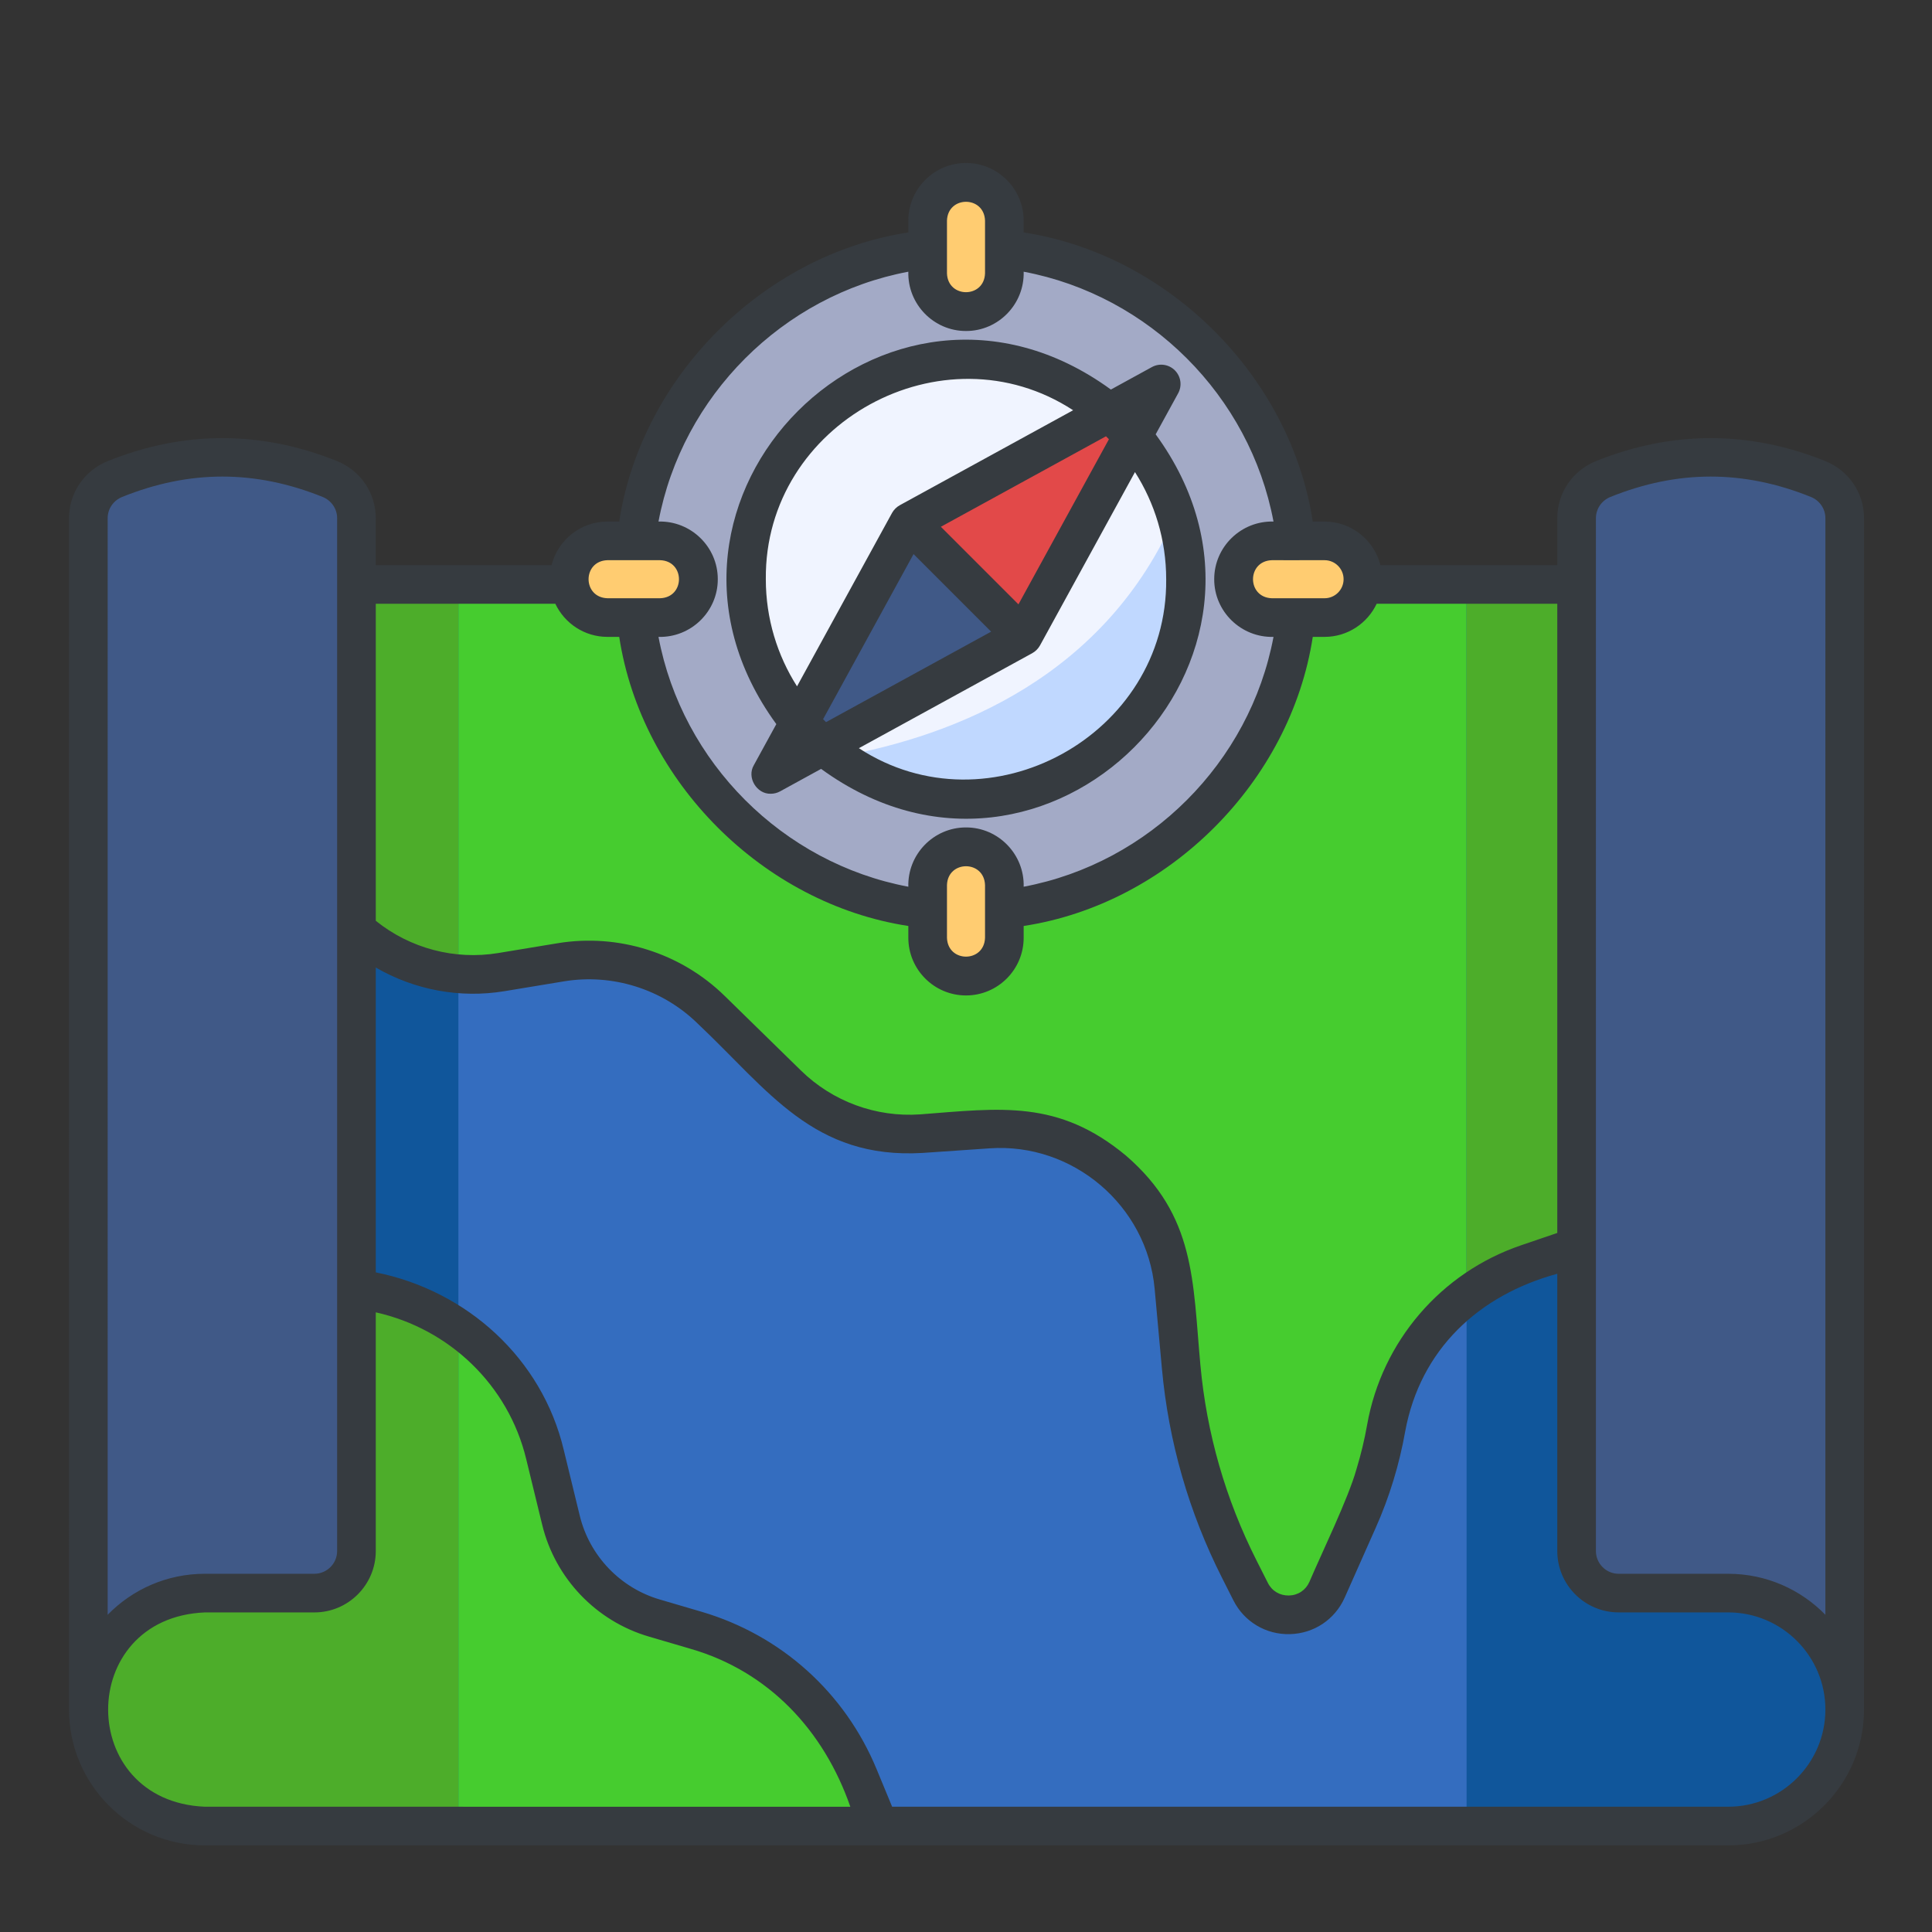 <?xml version="1.0" encoding="UTF-8"?><svg id="linecolor" xmlns="http://www.w3.org/2000/svg" viewBox="0 0 500 500"><rect x="0" y="0" width="500" height="500" fill="#333333" stroke="none"/><path d="M477.414,151.259V442.434c0,16.652-13.494,30.147-30.147,30.147H53.008c-16.653,0-30.147-13.494-30.147-30.147V151.259H477.414Z" fill="#346dbf"/><path d="M477.414,151.259v150.135l-32.042,8.571-50.106,17.05c-19.022,6.473-33.017,22.782-36.525,42.567h0c-1.452,8.189-3.895,16.172-7.273,23.772l-8.03,18.063c-3.751,8.437-15.617,8.732-19.783,.492l-2.92-5.777c-8.276-16.37-13.383-34.157-15.053-52.423l-1.887-20.632c-2.232-24.41-23.555-42.567-48.009-40.881l-17.344,1.196c-12.832,.885-25.432-3.753-34.629-12.745l-19.798-19.359c-10.269-10.041-24.706-14.59-38.875-12.25l-15.379,2.54c-12.707,2.099-25.705-1.336-35.717-9.438L22.862,184.532v-33.273H477.414Z" fill="#46cc2f"/><path d="M227.539,472.58H53.008c-16.65,0-30.147-13.497-30.147-30.147v-127.601l77.913,20.558c19.928,5.258,35.379,21.002,40.261,41.025l4.158,17.052c2.957,12.126,12.151,21.759,24.127,25.276l10.796,3.171c19.062,5.599,34.56,19.534,42.146,37.896l5.276,12.77Z" fill="#46cc2f"/><circle cx="250" cy="149.901" r="85.979" fill="#a3aac6"/><path d="M306.81,149.9c0,31.37-25.44,56.81-56.81,56.81-12.44,0-23.96-4-33.32-10.8-14.23-10.32-23.49-27.09-23.49-46.01,0-31.37,25.44-56.81,56.81-56.81,25.52,0,47.12,16.84,54.29,40.02,1.64,5.31,2.52,10.95,2.52,16.79Z" fill="#f0f4ff"/><polygon points="300.521 99.38 235.246 135.147 264.754 164.654 300.521 99.38" fill="#e24949"/><polygon points="199.479 200.421 235.246 135.147 264.754 164.654 199.479 200.421" fill="#405987"/><path d="M250,80.663h0c-5.481,0-9.924-4.443-9.924-9.924v-13.636c0-5.481,4.443-9.924,9.924-9.924h0c5.481,0,9.924,4.443,9.924,9.924v13.636c0,5.481-4.443,9.924-9.924,9.924Z" fill="#ffcc71"/><path d="M250,252.622h0c-5.481,0-9.924-4.443-9.924-9.924v-13.636c0-5.481,4.443-9.924,9.924-9.924h0c5.481,0,9.924,4.443,9.924,9.924v13.636c0,5.481-4.443,9.924-9.924,9.924Z" fill="#ffcc71"/><path d="M180.763,149.901h0c0,5.481-4.443,9.924-9.924,9.924h-13.636c-5.481,0-9.924-4.443-9.924-9.924h0c0-5.481,4.443-9.924,9.924-9.924h13.636c5.481,0,9.924,4.443,9.924,9.924Z" fill="#ffcc71"/><path d="M352.721,149.901h0c0,5.481-4.443,9.924-9.924,9.924h-13.636c-5.481,0-9.924-4.443-9.924-9.924h0c0-5.481,4.443-9.924,9.924-9.924h13.636c5.481,0,9.924,4.443,9.924,9.924Z" fill="#ffcc71"/><path d="M118.63,151.26V472.58H50.92c-16.52,0-29.94-13.28-30.14-29.76V151.26H118.63Z" fill="#10569b"/><path d="M477.412,151.26V442.43c0,16.66-13.5,30.15-30.15,30.15h-67.71V151.26h97.86Z" fill="#10569b"/><path d="M118.63,151.26v100.89c-9.66-.37-19.04-3.83-26.67-10.01L20.78,184.54v-33.28H118.63Z" fill="#4dad2a"/><path d="M477.412,151.26v150.13l-32.05,8.57-50.1,17.05c-5.75,1.96-11.03,4.81-15.71,8.4V151.26h97.86Z" fill="#4dad2a"/><path d="M118.63,345.2v127.38H50.92c-16.52,0-29.94-13.29-30.14-29.76v-127.99l77.91,20.56c7.36,1.94,14.11,5.32,19.94,9.81Z" fill="#4dad2a"/><path d="M408.024,134.102V401.402c0,6.015,4.876,10.891,10.891,10.891h28.354c16.647,0,30.142,13.495,30.142,30.142V134.102c0-4.479-2.757-8.472-6.913-10.144-18.521-7.449-37.041-7.449-55.562,0-4.156,1.672-6.913,5.664-6.913,10.144Z" fill="#405987"/><path d="M90.167,134.102V401.402c0,6.015-4.876,10.891-10.891,10.891h-28.354c-16.647,0-30.142,13.495-30.142,30.142V134.102c0-4.479,2.757-8.472,6.913-10.144,18.52-7.449,37.041-7.449,55.562,0,4.156,1.672,6.913,5.664,6.913,10.144Z" fill="#405987"/><path d="M306.81,149.9c0,31.37-25.44,56.81-56.81,56.81-12.44,0-23.96-4-33.32-10.8,31.16-5.55,69.58-21.13,87.61-62.8,1.64,5.31,2.52,10.95,2.52,16.79Z" fill="#c0d8ff"/><g><path d="M482.412,134.102c0-6.525-3.944-12.328-10.047-14.782-19.672-7.911-39.621-7.913-59.293,0-6.103,2.455-10.048,8.257-10.048,14.783v12.158h-45.771c-1.632-6.472-7.484-11.283-14.456-11.283h-3.054c-5.736-37.515-37.305-69.087-74.82-74.82v-3.054c0-8.229-6.694-14.924-14.924-14.924s-14.924,6.695-14.924,14.924v3.054c-37.516,5.733-69.084,37.306-74.82,74.82h-3.054c-6.972,0-12.824,4.811-14.456,11.283h-45.494v-12.158c0-6.525-3.944-12.328-10.047-14.782-19.672-7.911-39.621-7.913-59.293,0-6.103,2.455-10.048,8.257-10.048,14.783v17.119c-.045-.002,.024,291.209-.004,291.222,.012,19.375,15.779,35.137,35.149,35.137H447.27c19.354,0,35.11-15.745,35.14-35.117,.009,.007,0-308.357,.003-308.362Zm-69.388,0c0-2.421,1.483-4.582,3.779-5.505,17.438-7.013,34.392-7.013,51.83,0,2.295,.923,3.778,3.083,3.778,5.504v17.139c0,.017-.004,266.645-.002,266.664-6.387-6.544-15.297-10.611-25.141-10.611h-28.353c-3.249,0-5.892-2.643-5.892-5.891V134.102Zm-65.303,15.799c0,2.715-2.209,4.924-4.924,4.924h-13.637c-6.504-.206-6.509-9.64,0-9.848,.056,.011,6.195-.012,6.243,.004,.116-.038,7.288,.019,7.394-.004,2.715,0,4.924,2.209,4.924,4.924ZM245.076,57.103c.205-6.503,9.641-6.509,9.848,0v13.636c-.205,6.503-9.641,6.509-9.848,0v-13.636Zm-10,13.215c-.23,8.372,6.539,15.359,14.924,15.345,8.384,.013,15.154-6.973,14.924-15.345,32.507,6.11,58.548,32.15,64.658,64.659-8.373-.23-15.358,6.54-15.345,14.924-.014,8.384,6.972,15.154,15.345,14.924-6.11,32.508-32.151,58.548-64.658,64.658,.229-8.372-6.54-15.358-14.924-15.344-8.384-.013-15.154,6.972-14.924,15.344-32.507-6.11-58.548-32.15-64.658-64.658,8.373,.23,15.358-6.54,15.345-14.924,.014-8.384-6.972-15.154-15.345-14.924,6.11-32.508,32.151-58.549,64.658-64.659Zm19.848,158.744v13.636c-.205,6.503-9.641,6.509-9.848,0v-13.636c.205-6.503,9.641-6.509,9.848,0Zm-97.722-84.085c3.417,.004,10.244-.003,13.637,0,6.503,.205,6.509,9.641,0,9.848h-13.637c-6.504-.206-6.509-9.64,0-9.848Zm-13.481,11.283c2.394,5.053,7.528,8.564,13.481,8.564h3.054c5.736,37.52,37.301,69.085,74.82,74.819v3.055c0,8.229,6.694,14.924,14.924,14.924s14.924-6.695,14.924-14.924v-3.055c37.52-5.734,69.084-37.3,74.82-74.819h3.054c5.953,0,11.087-3.512,13.481-8.564h46.746v162.828l-9.367,3.189c-20.746,7.065-36.012,24.856-39.842,46.437-.671,3.817-1.601,7.692-2.768,11.518-2.079,7.503-9.061,21.843-12.175,29.155-.958,2.153-2.938,3.472-5.296,3.53-2.37,.042-4.394-1.162-5.453-3.262l-2.921-5.783c-8.031-15.878-12.925-32.908-14.543-50.617-2.004-21.709-1.178-38.581-19.294-54.21-17.522-14.532-32.377-12.248-53.27-10.643-11.4,.789-22.614-3.34-30.789-11.327l-19.791-19.361c-11.364-11.11-27.516-16.194-43.189-13.608l-15.381,2.54c-11.249,1.859-22.8-1.183-31.692-8.343v-82.044h46.469Zm-115.857-22.158c0-2.421,1.483-4.582,3.779-5.505,8.719-3.506,17.316-5.26,25.914-5.26s17.196,1.753,25.916,5.26c2.295,.923,3.778,3.083,3.778,5.504v17.139c.007,.005-.005,250.144,0,250.161,0,3.249-2.643,5.891-5.892,5.891h-28.354c-9.845,0-18.756,4.068-25.142,10.613V134.102Zm25.145,333.478c-33.362-1.414-33.366-48.879-.003-50.287h28.353c8.763,0,15.892-7.129,15.892-15.891v-61.769c19.098,4.257,34.33,18.899,38.93,37.97l4.151,17.054c3.374,13.815,13.942,24.882,27.579,28.881l10.799,3.169c20.27,5.86,34.52,21.194,41.352,40.873H53.01Zm394.26,0H230.883l-4.001-9.678c-8.201-19.864-24.731-34.73-45.353-40.79l-10.801-3.17c-10.226-2.999-18.149-11.297-20.679-21.655l-4.151-17.053c-5.619-23.646-25.006-41.2-48.645-45.945v-78.894c9.999,5.803,21.784,8.027,33.322,6.118l15.38-2.54c12.554-2.072,25.474,2,34.569,10.891,18.357,17.302,29.996,35.192,58.259,33.514l17.352-1.19c21.548-1.493,40.71,14.815,42.685,36.345l1.88,20.631c1.734,18.971,6.976,37.214,15.577,54.219l2.919,5.779c2.796,5.554,8.438,8.911,14.625,8.751,6.223-.153,11.659-3.779,14.189-9.465l8.028-18.068c3.559-7.974,6.126-16.437,7.625-24.929,3.903-21.177,18.971-35.249,39.361-40.802v71.75c0,8.762,7.129,15.891,15.892,15.891h28.353c13.864-.003,25.145,11.289,25.141,25.144-.008,13.864-11.286,25.143-25.141,25.143Z" fill="#363b40"/><path d="M195.095,198.019c-1.884,3.18,.735,7.527,4.387,7.403,.819,0,1.645-.201,2.4-.615l10.621-5.82c58.189,42.429,128.997-28.449,86.583-86.584l5.819-10.62c1.067-1.948,.722-4.368-.85-5.938-1.57-1.57-3.988-1.918-5.938-.849l-10.621,5.82c-58.19-42.428-128.997,28.448-86.583,86.584l-5.819,10.62Zm91.892-84.345l-23.413,42.729c-5.004-5.004-15.074-15.073-20.076-20.076l42.729-23.414c.256,.251,.51,.504,.76,.76Zm-50.559,29.724l20.076,20.076-42.729,23.413c-.256-.251-.509-.504-.76-.76l23.413-42.729Zm65.38,6.502c.393,40.438-45.897,65.686-79.531,43.731l44.833-24.566,.005-.003c.848-.463,1.553-1.162,2.025-2.005l24.592-44.881c5.105,8.023,8.076,17.53,8.076,27.724Zm-103.613,0c-.393-40.437,45.897-65.686,79.53-43.73l-44.833,24.566-.005,.003c-.848,.463-1.553,1.162-2.025,2.005l-24.592,44.88c-5.105-8.023-8.076-17.53-8.076-27.724Z" fill="#363b40"/></g></svg>
